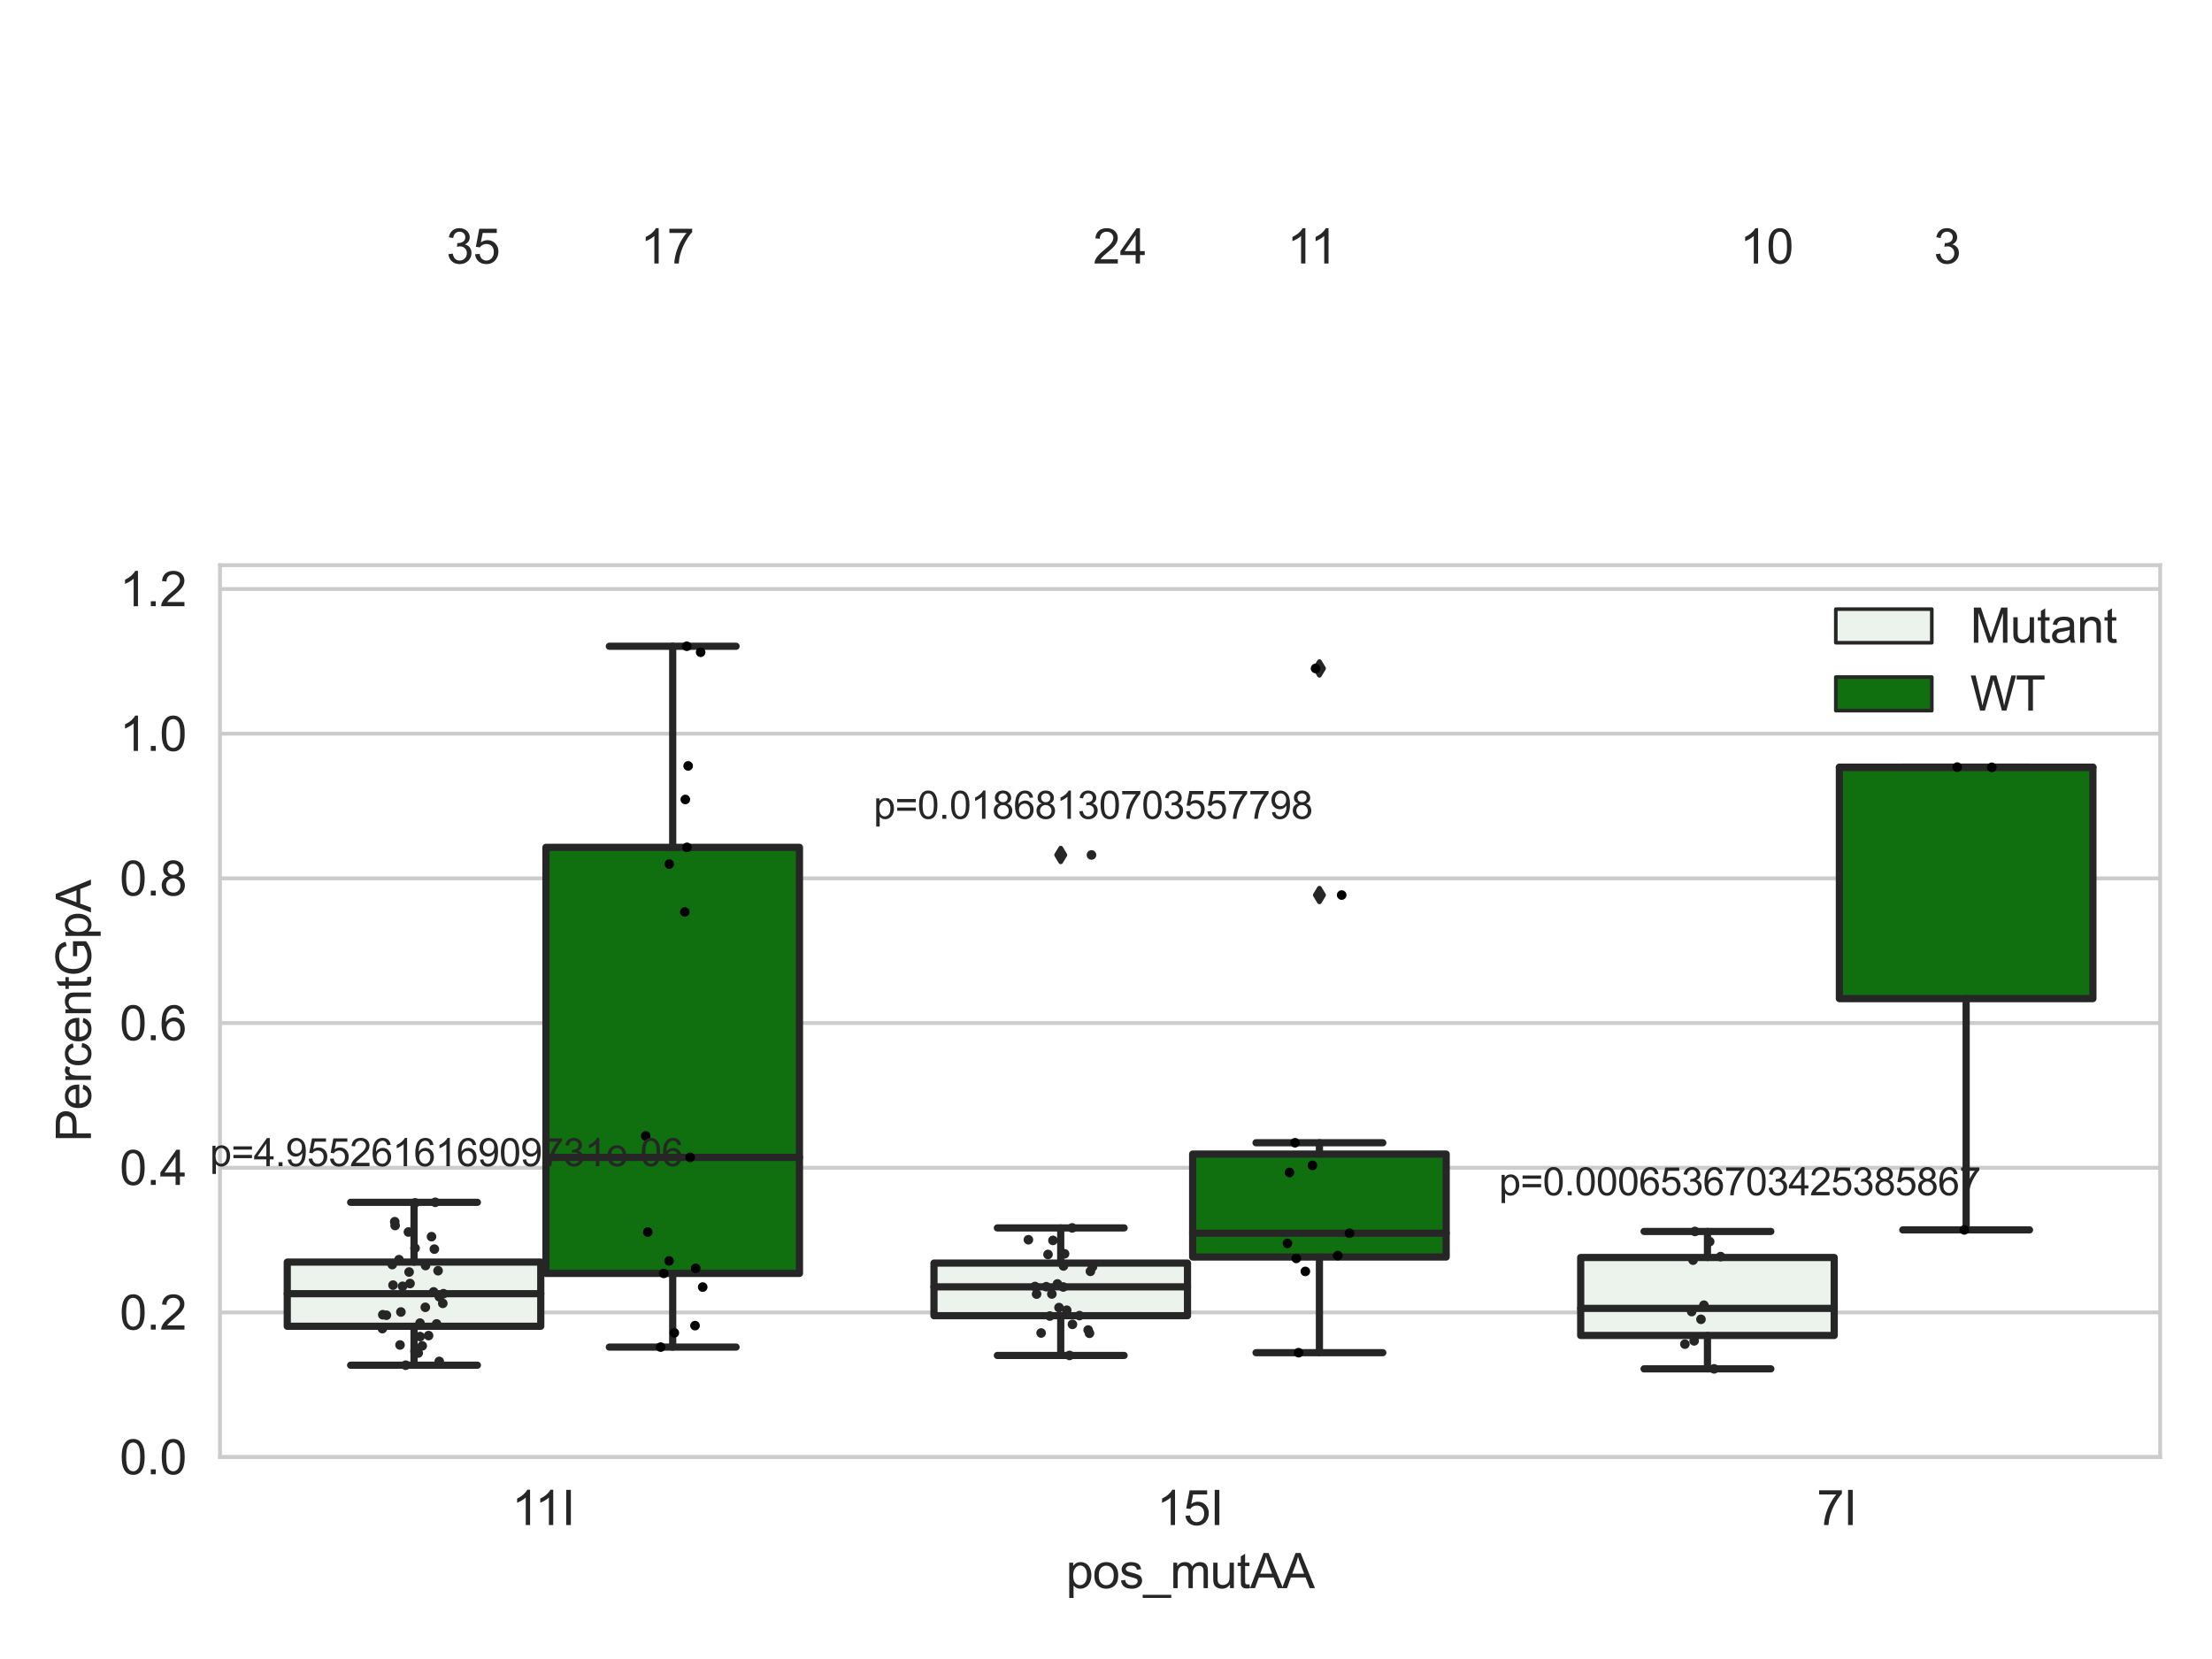 <?xml version="1.0" encoding="utf-8" standalone="no"?>
<!DOCTYPE svg PUBLIC "-//W3C//DTD SVG 1.1//EN"
  "http://www.w3.org/Graphics/SVG/1.1/DTD/svg11.dtd">
<svg xmlns:xlink="http://www.w3.org/1999/xlink" width="460.8pt" height="345.6pt" viewBox="0 0 460.8 345.6" xmlns="http://www.w3.org/2000/svg" version="1.1">
 <defs>
  <style type="text/css">*{stroke-linejoin: round; stroke-linecap: butt}</style>
 </defs>
 <g id="figure_1">
  <g id="patch_1">
   <path d="M 0 345.6 
L 460.8 345.6 
L 460.8 0 
L 0 0 
z
" style="fill: #ffffff"/>
  </g>
  <g id="axes_1">
   <g id="patch_2">
    <path d="M 45.83 303.539 
L 450 303.539 
L 450 117.734 
L 45.83 117.734 
z
" style="fill: #ffffff"/>
   </g>
   <g id="matplotlib.axis_1">
    <g id="xtick_1">
     <g id="text_1">
      <!-- 11I -->
      <g style="fill: #262626" transform="translate(106.61 317.697)scale(0.1 -0.1)">
       <defs>
        <path id="ArialMT-31" d="M 2384 0 
L 1822 0 
L 1822 3584 
Q 1619 3391 1289 3197 
Q 959 3003 697 2906 
L 697 3450 
Q 1169 3672 1522 3987 
Q 1875 4303 2022 4600 
L 2384 4600 
L 2384 0 
z
" transform="scale(0.016)"/>
        <path id="ArialMT-49" d="M 597 0 
L 597 4581 
L 1203 4581 
L 1203 0 
L 597 0 
z
" transform="scale(0.016)"/>
       </defs>
       <use xlink:href="#ArialMT-31"/>
       <use xlink:href="#ArialMT-31" x="48.24"/>
       <use xlink:href="#ArialMT-49" x="103.855"/>
      </g>
     </g>
    </g>
    <g id="xtick_2">
     <g id="text_2">
      <!-- 15I -->
      <g style="fill: #262626" transform="translate(240.965 317.697)scale(0.1 -0.1)">
       <defs>
        <path id="ArialMT-35" d="M 266 1200 
L 856 1250 
Q 922 819 1161 601 
Q 1400 384 1738 384 
Q 2144 384 2425 690 
Q 2706 997 2706 1503 
Q 2706 1984 2436 2262 
Q 2166 2541 1728 2541 
Q 1456 2541 1237 2417 
Q 1019 2294 894 2097 
L 366 2166 
L 809 4519 
L 3088 4519 
L 3088 3981 
L 1259 3981 
L 1013 2750 
Q 1425 3038 1878 3038 
Q 2478 3038 2890 2622 
Q 3303 2206 3303 1553 
Q 3303 931 2941 478 
Q 2500 -78 1738 -78 
Q 1113 -78 717 272 
Q 322 622 266 1200 
z
" transform="scale(0.016)"/>
       </defs>
       <use xlink:href="#ArialMT-31"/>
       <use xlink:href="#ArialMT-35" x="55.615"/>
       <use xlink:href="#ArialMT-49" x="111.23"/>
      </g>
     </g>
    </g>
    <g id="xtick_3">
     <g id="text_3">
      <!-- 7I -->
      <g style="fill: #262626" transform="translate(378.469 317.697)scale(0.1 -0.1)">
       <defs>
        <path id="ArialMT-37" d="M 303 3981 
L 303 4522 
L 3269 4522 
L 3269 4084 
Q 2831 3619 2401 2847 
Q 1972 2075 1738 1259 
Q 1569 684 1522 0 
L 944 0 
Q 953 541 1156 1306 
Q 1359 2072 1739 2783 
Q 2119 3494 2547 3981 
L 303 3981 
z
" transform="scale(0.016)"/>
       </defs>
       <use xlink:href="#ArialMT-37"/>
       <use xlink:href="#ArialMT-49" x="55.615"/>
      </g>
     </g>
    </g>
    <g id="text_4">
     <!-- pos_mutAA -->
     <g style="fill: #262626" transform="translate(222.069 330.842)scale(0.1 -0.1)">
      <defs>
       <path id="ArialMT-70" d="M 422 -1272 
L 422 3319 
L 934 3319 
L 934 2888 
Q 1116 3141 1344 3267 
Q 1572 3394 1897 3394 
Q 2322 3394 2647 3175 
Q 2972 2956 3137 2557 
Q 3303 2159 3303 1684 
Q 3303 1175 3120 767 
Q 2938 359 2589 142 
Q 2241 -75 1856 -75 
Q 1575 -75 1351 44 
Q 1128 163 984 344 
L 984 -1272 
L 422 -1272 
z
M 931 1641 
Q 931 1000 1190 694 
Q 1450 388 1819 388 
Q 2194 388 2461 705 
Q 2728 1022 2728 1688 
Q 2728 2322 2467 2637 
Q 2206 2953 1844 2953 
Q 1484 2953 1207 2617 
Q 931 2281 931 1641 
z
" transform="scale(0.016)"/>
       <path id="ArialMT-6f" d="M 213 1659 
Q 213 2581 725 3025 
Q 1153 3394 1769 3394 
Q 2453 3394 2887 2945 
Q 3322 2497 3322 1706 
Q 3322 1066 3130 698 
Q 2938 331 2570 128 
Q 2203 -75 1769 -75 
Q 1072 -75 642 372 
Q 213 819 213 1659 
z
M 791 1659 
Q 791 1022 1069 705 
Q 1347 388 1769 388 
Q 2188 388 2466 706 
Q 2744 1025 2744 1678 
Q 2744 2294 2464 2611 
Q 2184 2928 1769 2928 
Q 1347 2928 1069 2612 
Q 791 2297 791 1659 
z
" transform="scale(0.016)"/>
       <path id="ArialMT-73" d="M 197 991 
L 753 1078 
Q 800 744 1014 566 
Q 1228 388 1613 388 
Q 2000 388 2187 545 
Q 2375 703 2375 916 
Q 2375 1106 2209 1216 
Q 2094 1291 1634 1406 
Q 1016 1563 777 1677 
Q 538 1791 414 1992 
Q 291 2194 291 2438 
Q 291 2659 392 2848 
Q 494 3038 669 3163 
Q 800 3259 1026 3326 
Q 1253 3394 1513 3394 
Q 1903 3394 2198 3281 
Q 2494 3169 2634 2976 
Q 2775 2784 2828 2463 
L 2278 2388 
Q 2241 2644 2061 2787 
Q 1881 2931 1553 2931 
Q 1166 2931 1000 2803 
Q 834 2675 834 2503 
Q 834 2394 903 2306 
Q 972 2216 1119 2156 
Q 1203 2125 1616 2013 
Q 2213 1853 2448 1751 
Q 2684 1650 2818 1456 
Q 2953 1263 2953 975 
Q 2953 694 2789 445 
Q 2625 197 2315 61 
Q 2006 -75 1616 -75 
Q 969 -75 630 194 
Q 291 463 197 991 
z
" transform="scale(0.016)"/>
       <path id="ArialMT-5f" d="M -97 -1272 
L -97 -866 
L 3631 -866 
L 3631 -1272 
L -97 -1272 
z
" transform="scale(0.016)"/>
       <path id="ArialMT-6d" d="M 422 0 
L 422 3319 
L 925 3319 
L 925 2853 
Q 1081 3097 1340 3245 
Q 1600 3394 1931 3394 
Q 2300 3394 2536 3241 
Q 2772 3088 2869 2813 
Q 3263 3394 3894 3394 
Q 4388 3394 4653 3120 
Q 4919 2847 4919 2278 
L 4919 0 
L 4359 0 
L 4359 2091 
Q 4359 2428 4304 2576 
Q 4250 2725 4106 2815 
Q 3963 2906 3769 2906 
Q 3419 2906 3187 2673 
Q 2956 2441 2956 1928 
L 2956 0 
L 2394 0 
L 2394 2156 
Q 2394 2531 2256 2718 
Q 2119 2906 1806 2906 
Q 1569 2906 1367 2781 
Q 1166 2656 1075 2415 
Q 984 2175 984 1722 
L 984 0 
L 422 0 
z
" transform="scale(0.016)"/>
       <path id="ArialMT-75" d="M 2597 0 
L 2597 488 
Q 2209 -75 1544 -75 
Q 1250 -75 995 37 
Q 741 150 617 320 
Q 494 491 444 738 
Q 409 903 409 1263 
L 409 3319 
L 972 3319 
L 972 1478 
Q 972 1038 1006 884 
Q 1059 663 1231 536 
Q 1403 409 1656 409 
Q 1909 409 2131 539 
Q 2353 669 2445 892 
Q 2538 1116 2538 1541 
L 2538 3319 
L 3100 3319 
L 3100 0 
L 2597 0 
z
" transform="scale(0.016)"/>
       <path id="ArialMT-74" d="M 1650 503 
L 1731 6 
Q 1494 -44 1306 -44 
Q 1000 -44 831 53 
Q 663 150 594 308 
Q 525 466 525 972 
L 525 2881 
L 113 2881 
L 113 3319 
L 525 3319 
L 525 4141 
L 1084 4478 
L 1084 3319 
L 1650 3319 
L 1650 2881 
L 1084 2881 
L 1084 941 
Q 1084 700 1114 631 
Q 1144 563 1211 522 
Q 1278 481 1403 481 
Q 1497 481 1650 503 
z
" transform="scale(0.016)"/>
       <path id="ArialMT-41" d="M -9 0 
L 1750 4581 
L 2403 4581 
L 4278 0 
L 3588 0 
L 3053 1388 
L 1138 1388 
L 634 0 
L -9 0 
z
M 1313 1881 
L 2866 1881 
L 2388 3150 
Q 2169 3728 2063 4100 
Q 1975 3659 1816 3225 
L 1313 1881 
z
" transform="scale(0.016)"/>
      </defs>
      <use xlink:href="#ArialMT-70"/>
      <use xlink:href="#ArialMT-6f" x="55.615"/>
      <use xlink:href="#ArialMT-73" x="111.23"/>
      <use xlink:href="#ArialMT-5f" x="161.23"/>
      <use xlink:href="#ArialMT-6d" x="216.846"/>
      <use xlink:href="#ArialMT-75" x="300.146"/>
      <use xlink:href="#ArialMT-74" x="355.762"/>
      <use xlink:href="#ArialMT-41" x="383.545"/>
      <use xlink:href="#ArialMT-41" x="450.244"/>
     </g>
    </g>
   </g>
   <g id="matplotlib.axis_2">
    <g id="ytick_1">
     <g id="line2d_1">
      <path d="M 45.83 303.539 
L 450 303.539 
" clip-path="url(#p891f04ccb2)" style="fill: none; stroke: #cccccc; stroke-width: 0.8; stroke-linecap: round"/>
     </g>
     <g id="text_5">
      <!-- 0.0 -->
      <g style="fill: #262626" transform="translate(24.93 307.118)scale(0.1 -0.1)">
       <defs>
        <path id="ArialMT-30" d="M 266 2259 
Q 266 3072 433 3567 
Q 600 4063 929 4331 
Q 1259 4600 1759 4600 
Q 2128 4600 2406 4451 
Q 2684 4303 2865 4023 
Q 3047 3744 3150 3342 
Q 3253 2941 3253 2259 
Q 3253 1453 3087 958 
Q 2922 463 2592 192 
Q 2263 -78 1759 -78 
Q 1097 -78 719 397 
Q 266 969 266 2259 
z
M 844 2259 
Q 844 1131 1108 757 
Q 1372 384 1759 384 
Q 2147 384 2411 759 
Q 2675 1134 2675 2259 
Q 2675 3391 2411 3762 
Q 2147 4134 1753 4134 
Q 1366 4134 1134 3806 
Q 844 3388 844 2259 
z
" transform="scale(0.016)"/>
        <path id="ArialMT-2e" d="M 581 0 
L 581 641 
L 1222 641 
L 1222 0 
L 581 0 
z
" transform="scale(0.016)"/>
       </defs>
       <use xlink:href="#ArialMT-30"/>
       <use xlink:href="#ArialMT-2e" x="55.615"/>
       <use xlink:href="#ArialMT-30" x="83.398"/>
      </g>
     </g>
    </g>
    <g id="ytick_2">
     <g id="line2d_2">
      <path d="M 45.83 273.399 
L 450 273.399 
" clip-path="url(#p891f04ccb2)" style="fill: none; stroke: #cccccc; stroke-width: 0.8; stroke-linecap: round"/>
     </g>
     <g id="text_6">
      <!-- 0.2 -->
      <g style="fill: #262626" transform="translate(24.93 276.978)scale(0.1 -0.1)">
       <defs>
        <path id="ArialMT-32" d="M 3222 541 
L 3222 0 
L 194 0 
Q 188 203 259 391 
Q 375 700 629 1000 
Q 884 1300 1366 1694 
Q 2113 2306 2375 2664 
Q 2638 3022 2638 3341 
Q 2638 3675 2398 3904 
Q 2159 4134 1775 4134 
Q 1369 4134 1125 3890 
Q 881 3647 878 3216 
L 300 3275 
Q 359 3922 746 4261 
Q 1134 4600 1788 4600 
Q 2447 4600 2831 4234 
Q 3216 3869 3216 3328 
Q 3216 3053 3103 2787 
Q 2991 2522 2730 2228 
Q 2469 1934 1863 1422 
Q 1356 997 1212 845 
Q 1069 694 975 541 
L 3222 541 
z
" transform="scale(0.016)"/>
       </defs>
       <use xlink:href="#ArialMT-30"/>
       <use xlink:href="#ArialMT-2e" x="55.615"/>
       <use xlink:href="#ArialMT-32" x="83.398"/>
      </g>
     </g>
    </g>
    <g id="ytick_3">
     <g id="line2d_3">
      <path d="M 45.83 243.26 
L 450 243.26 
" clip-path="url(#p891f04ccb2)" style="fill: none; stroke: #cccccc; stroke-width: 0.8; stroke-linecap: round"/>
     </g>
     <g id="text_7">
      <!-- 0.4 -->
      <g style="fill: #262626" transform="translate(24.93 246.839)scale(0.1 -0.1)">
       <defs>
        <path id="ArialMT-34" d="M 2069 0 
L 2069 1097 
L 81 1097 
L 81 1613 
L 2172 4581 
L 2631 4581 
L 2631 1613 
L 3250 1613 
L 3250 1097 
L 2631 1097 
L 2631 0 
L 2069 0 
z
M 2069 1613 
L 2069 3678 
L 634 1613 
L 2069 1613 
z
" transform="scale(0.016)"/>
       </defs>
       <use xlink:href="#ArialMT-30"/>
       <use xlink:href="#ArialMT-2e" x="55.615"/>
       <use xlink:href="#ArialMT-34" x="83.398"/>
      </g>
     </g>
    </g>
    <g id="ytick_4">
     <g id="line2d_4">
      <path d="M 45.83 213.121 
L 450 213.121 
" clip-path="url(#p891f04ccb2)" style="fill: none; stroke: #cccccc; stroke-width: 0.8; stroke-linecap: round"/>
     </g>
     <g id="text_8">
      <!-- 0.6 -->
      <g style="fill: #262626" transform="translate(24.93 216.7)scale(0.1 -0.1)">
       <defs>
        <path id="ArialMT-36" d="M 3184 3459 
L 2625 3416 
Q 2550 3747 2413 3897 
Q 2184 4138 1850 4138 
Q 1581 4138 1378 3988 
Q 1113 3794 959 3422 
Q 806 3050 800 2363 
Q 1003 2672 1297 2822 
Q 1591 2972 1913 2972 
Q 2475 2972 2870 2558 
Q 3266 2144 3266 1488 
Q 3266 1056 3080 686 
Q 2894 316 2569 119 
Q 2244 -78 1831 -78 
Q 1128 -78 684 439 
Q 241 956 241 2144 
Q 241 3472 731 4075 
Q 1159 4600 1884 4600 
Q 2425 4600 2770 4297 
Q 3116 3994 3184 3459 
z
M 888 1484 
Q 888 1194 1011 928 
Q 1134 663 1356 523 
Q 1578 384 1822 384 
Q 2178 384 2434 671 
Q 2691 959 2691 1453 
Q 2691 1928 2437 2201 
Q 2184 2475 1800 2475 
Q 1419 2475 1153 2201 
Q 888 1928 888 1484 
z
" transform="scale(0.016)"/>
       </defs>
       <use xlink:href="#ArialMT-30"/>
       <use xlink:href="#ArialMT-2e" x="55.615"/>
       <use xlink:href="#ArialMT-36" x="83.398"/>
      </g>
     </g>
    </g>
    <g id="ytick_5">
     <g id="line2d_5">
      <path d="M 45.83 182.981 
L 450 182.981 
" clip-path="url(#p891f04ccb2)" style="fill: none; stroke: #cccccc; stroke-width: 0.8; stroke-linecap: round"/>
     </g>
     <g id="text_9">
      <!-- 0.8 -->
      <g style="fill: #262626" transform="translate(24.93 186.56)scale(0.1 -0.1)">
       <defs>
        <path id="ArialMT-38" d="M 1131 2484 
Q 781 2613 612 2850 
Q 444 3088 444 3419 
Q 444 3919 803 4259 
Q 1163 4600 1759 4600 
Q 2359 4600 2725 4251 
Q 3091 3903 3091 3403 
Q 3091 3084 2923 2848 
Q 2756 2613 2416 2484 
Q 2838 2347 3058 2040 
Q 3278 1734 3278 1309 
Q 3278 722 2862 322 
Q 2447 -78 1769 -78 
Q 1091 -78 675 323 
Q 259 725 259 1325 
Q 259 1772 486 2073 
Q 713 2375 1131 2484 
z
M 1019 3438 
Q 1019 3113 1228 2906 
Q 1438 2700 1772 2700 
Q 2097 2700 2305 2904 
Q 2513 3109 2513 3406 
Q 2513 3716 2298 3927 
Q 2084 4138 1766 4138 
Q 1444 4138 1231 3931 
Q 1019 3725 1019 3438 
z
M 838 1322 
Q 838 1081 952 856 
Q 1066 631 1291 507 
Q 1516 384 1775 384 
Q 2178 384 2440 643 
Q 2703 903 2703 1303 
Q 2703 1709 2433 1975 
Q 2163 2241 1756 2241 
Q 1359 2241 1098 1978 
Q 838 1716 838 1322 
z
" transform="scale(0.016)"/>
       </defs>
       <use xlink:href="#ArialMT-30"/>
       <use xlink:href="#ArialMT-2e" x="55.615"/>
       <use xlink:href="#ArialMT-38" x="83.398"/>
      </g>
     </g>
    </g>
    <g id="ytick_6">
     <g id="line2d_6">
      <path d="M 45.83 152.842 
L 450 152.842 
" clip-path="url(#p891f04ccb2)" style="fill: none; stroke: #cccccc; stroke-width: 0.8; stroke-linecap: round"/>
     </g>
     <g id="text_10">
      <!-- 1.0 -->
      <g style="fill: #262626" transform="translate(24.93 156.421)scale(0.1 -0.1)">
       <use xlink:href="#ArialMT-31"/>
       <use xlink:href="#ArialMT-2e" x="55.615"/>
       <use xlink:href="#ArialMT-30" x="83.398"/>
      </g>
     </g>
    </g>
    <g id="ytick_7">
     <g id="line2d_7">
      <path d="M 45.83 122.703 
L 450 122.703 
" clip-path="url(#p891f04ccb2)" style="fill: none; stroke: #cccccc; stroke-width: 0.8; stroke-linecap: round"/>
     </g>
     <g id="text_11">
      <!-- 1.2 -->
      <g style="fill: #262626" transform="translate(24.93 126.281)scale(0.1 -0.1)">
       <use xlink:href="#ArialMT-31"/>
       <use xlink:href="#ArialMT-2e" x="55.615"/>
       <use xlink:href="#ArialMT-32" x="83.398"/>
      </g>
     </g>
    </g>
    <g id="text_12">
     <!-- PercentGpA -->
     <g style="fill: #262626" transform="translate(18.942 237.872)rotate(-90)scale(0.1 -0.1)">
      <defs>
       <path id="ArialMT-50" d="M 494 0 
L 494 4581 
L 2222 4581 
Q 2678 4581 2919 4538 
Q 3256 4481 3484 4323 
Q 3713 4166 3852 3881 
Q 3991 3597 3991 3256 
Q 3991 2672 3619 2267 
Q 3247 1863 2275 1863 
L 1100 1863 
L 1100 0 
L 494 0 
z
M 1100 2403 
L 2284 2403 
Q 2872 2403 3119 2622 
Q 3366 2841 3366 3238 
Q 3366 3525 3220 3729 
Q 3075 3934 2838 4000 
Q 2684 4041 2272 4041 
L 1100 4041 
L 1100 2403 
z
" transform="scale(0.016)"/>
       <path id="ArialMT-65" d="M 2694 1069 
L 3275 997 
Q 3138 488 2766 206 
Q 2394 -75 1816 -75 
Q 1088 -75 661 373 
Q 234 822 234 1631 
Q 234 2469 665 2931 
Q 1097 3394 1784 3394 
Q 2450 3394 2872 2941 
Q 3294 2488 3294 1666 
Q 3294 1616 3291 1516 
L 816 1516 
Q 847 969 1125 678 
Q 1403 388 1819 388 
Q 2128 388 2347 550 
Q 2566 713 2694 1069 
z
M 847 1978 
L 2700 1978 
Q 2663 2397 2488 2606 
Q 2219 2931 1791 2931 
Q 1403 2931 1139 2672 
Q 875 2413 847 1978 
z
" transform="scale(0.016)"/>
       <path id="ArialMT-72" d="M 416 0 
L 416 3319 
L 922 3319 
L 922 2816 
Q 1116 3169 1280 3281 
Q 1444 3394 1641 3394 
Q 1925 3394 2219 3213 
L 2025 2691 
Q 1819 2813 1613 2813 
Q 1428 2813 1281 2702 
Q 1134 2591 1072 2394 
Q 978 2094 978 1738 
L 978 0 
L 416 0 
z
" transform="scale(0.016)"/>
       <path id="ArialMT-63" d="M 2588 1216 
L 3141 1144 
Q 3050 572 2676 248 
Q 2303 -75 1759 -75 
Q 1078 -75 664 370 
Q 250 816 250 1647 
Q 250 2184 428 2587 
Q 606 2991 970 3192 
Q 1334 3394 1763 3394 
Q 2303 3394 2647 3120 
Q 2991 2847 3088 2344 
L 2541 2259 
Q 2463 2594 2264 2762 
Q 2066 2931 1784 2931 
Q 1359 2931 1093 2626 
Q 828 2322 828 1663 
Q 828 994 1084 691 
Q 1341 388 1753 388 
Q 2084 388 2306 591 
Q 2528 794 2588 1216 
z
" transform="scale(0.016)"/>
       <path id="ArialMT-6e" d="M 422 0 
L 422 3319 
L 928 3319 
L 928 2847 
Q 1294 3394 1984 3394 
Q 2284 3394 2536 3286 
Q 2788 3178 2913 3003 
Q 3038 2828 3088 2588 
Q 3119 2431 3119 2041 
L 3119 0 
L 2556 0 
L 2556 2019 
Q 2556 2363 2490 2533 
Q 2425 2703 2258 2804 
Q 2091 2906 1866 2906 
Q 1506 2906 1245 2678 
Q 984 2450 984 1813 
L 984 0 
L 422 0 
z
" transform="scale(0.016)"/>
       <path id="ArialMT-47" d="M 2638 1797 
L 2638 2334 
L 4578 2338 
L 4578 638 
Q 4131 281 3656 101 
Q 3181 -78 2681 -78 
Q 2006 -78 1454 211 
Q 903 500 622 1047 
Q 341 1594 341 2269 
Q 341 2938 620 3517 
Q 900 4097 1425 4378 
Q 1950 4659 2634 4659 
Q 3131 4659 3532 4498 
Q 3934 4338 4162 4050 
Q 4391 3763 4509 3300 
L 3963 3150 
Q 3859 3500 3706 3700 
Q 3553 3900 3268 4020 
Q 2984 4141 2638 4141 
Q 2222 4141 1919 4014 
Q 1616 3888 1430 3681 
Q 1244 3475 1141 3228 
Q 966 2803 966 2306 
Q 966 1694 1177 1281 
Q 1388 869 1791 669 
Q 2194 469 2647 469 
Q 3041 469 3416 620 
Q 3791 772 3984 944 
L 3984 1797 
L 2638 1797 
z
" transform="scale(0.016)"/>
      </defs>
      <use xlink:href="#ArialMT-50"/>
      <use xlink:href="#ArialMT-65" x="66.699"/>
      <use xlink:href="#ArialMT-72" x="122.314"/>
      <use xlink:href="#ArialMT-63" x="155.615"/>
      <use xlink:href="#ArialMT-65" x="205.615"/>
      <use xlink:href="#ArialMT-6e" x="261.23"/>
      <use xlink:href="#ArialMT-74" x="316.846"/>
      <use xlink:href="#ArialMT-47" x="344.629"/>
      <use xlink:href="#ArialMT-70" x="422.412"/>
      <use xlink:href="#ArialMT-41" x="478.027"/>
     </g>
    </g>
   </g>
   <g id="patch_3">
    <path d="M 59.841 276.284 
L 112.653 276.284 
L 112.653 262.919 
L 59.841 262.919 
L 59.841 276.284 
z
" clip-path="url(#p891f04ccb2)" style="fill: #ecf2ec; stroke: #262626; stroke-width: 1.5; stroke-linejoin: miter"/>
   </g>
   <g id="patch_4">
    <path d="M 113.731 265.273 
L 166.542 265.273 
L 166.542 176.519 
L 113.731 176.519 
L 113.731 265.273 
z
" clip-path="url(#p891f04ccb2)" style="fill: #107010; stroke: #262626; stroke-width: 1.5; stroke-linejoin: miter"/>
   </g>
   <g id="patch_5">
    <path d="M 194.565 274.085 
L 247.376 274.085 
L 247.376 263.123 
L 194.565 263.123 
L 194.565 274.085 
z
" clip-path="url(#p891f04ccb2)" style="fill: #ecf2ec; stroke: #262626; stroke-width: 1.5; stroke-linejoin: miter"/>
   </g>
   <g id="patch_6">
    <path d="M 248.454 261.855 
L 301.265 261.855 
L 301.265 240.414 
L 248.454 240.414 
L 248.454 261.855 
z
" clip-path="url(#p891f04ccb2)" style="fill: #107010; stroke: #262626; stroke-width: 1.5; stroke-linejoin: miter"/>
   </g>
   <g id="patch_7">
    <path d="M 329.288 278.204 
L 382.099 278.204 
L 382.099 261.956 
L 329.288 261.956 
L 329.288 278.204 
z
" clip-path="url(#p891f04ccb2)" style="fill: #ecf2ec; stroke: #262626; stroke-width: 1.5; stroke-linejoin: miter"/>
   </g>
   <g id="patch_8">
    <path d="M 383.177 208.03 
L 435.989 208.03 
L 435.989 159.826 
L 383.177 159.826 
L 383.177 208.03 
z
" clip-path="url(#p891f04ccb2)" style="fill: #107010; stroke: #262626; stroke-width: 1.5; stroke-linejoin: miter"/>
   </g>
   <g id="patch_9">
    <path d="M 113.192 303.539 
L 113.192 303.539 
L 113.192 303.539 
L 113.192 303.539 
z
" clip-path="url(#p891f04ccb2)" style="fill: #ecf2ec; stroke: #262626; stroke-width: 0.75; stroke-linejoin: miter"/>
   </g>
   <g id="patch_10">
    <path d="M 113.192 303.539 
L 113.192 303.539 
L 113.192 303.539 
L 113.192 303.539 
z
" clip-path="url(#p891f04ccb2)" style="fill: #107010; stroke: #262626; stroke-width: 0.75; stroke-linejoin: miter"/>
   </g>
   <g id="PathCollection_1"/>
   <g id="PathCollection_2"/>
   <g id="line2d_8">
    <path d="M 86.247 276.284 
L 86.247 284.396 
" clip-path="url(#p891f04ccb2)" style="fill: none; stroke: #262626; stroke-width: 1.5; stroke-linecap: round"/>
   </g>
   <g id="line2d_9">
    <path d="M 86.247 262.919 
L 86.247 250.465 
" clip-path="url(#p891f04ccb2)" style="fill: none; stroke: #262626; stroke-width: 1.5; stroke-linecap: round"/>
   </g>
   <g id="line2d_10">
    <path d="M 73.044 284.396 
L 99.45 284.396 
" clip-path="url(#p891f04ccb2)" style="fill: none; stroke: #262626; stroke-width: 1.5; stroke-linecap: round"/>
   </g>
   <g id="line2d_11">
    <path d="M 73.044 250.465 
L 99.45 250.465 
" clip-path="url(#p891f04ccb2)" style="fill: none; stroke: #262626; stroke-width: 1.5; stroke-linecap: round"/>
   </g>
   <g id="line2d_12"/>
   <g id="line2d_13">
    <path d="M 140.136 265.273 
L 140.136 280.624 
" clip-path="url(#p891f04ccb2)" style="fill: none; stroke: #262626; stroke-width: 1.5; stroke-linecap: round"/>
   </g>
   <g id="line2d_14">
    <path d="M 140.136 176.519 
L 140.136 134.626 
" clip-path="url(#p891f04ccb2)" style="fill: none; stroke: #262626; stroke-width: 1.5; stroke-linecap: round"/>
   </g>
   <g id="line2d_15">
    <path d="M 126.933 280.624 
L 153.339 280.624 
" clip-path="url(#p891f04ccb2)" style="fill: none; stroke: #262626; stroke-width: 1.5; stroke-linecap: round"/>
   </g>
   <g id="line2d_16">
    <path d="M 126.933 134.626 
L 153.339 134.626 
" clip-path="url(#p891f04ccb2)" style="fill: none; stroke: #262626; stroke-width: 1.5; stroke-linecap: round"/>
   </g>
   <g id="line2d_17"/>
   <g id="line2d_18">
    <path d="M 220.97 274.085 
L 220.97 282.363 
" clip-path="url(#p891f04ccb2)" style="fill: none; stroke: #262626; stroke-width: 1.5; stroke-linecap: round"/>
   </g>
   <g id="line2d_19">
    <path d="M 220.97 263.123 
L 220.97 255.795 
" clip-path="url(#p891f04ccb2)" style="fill: none; stroke: #262626; stroke-width: 1.5; stroke-linecap: round"/>
   </g>
   <g id="line2d_20">
    <path d="M 207.767 282.363 
L 234.173 282.363 
" clip-path="url(#p891f04ccb2)" style="fill: none; stroke: #262626; stroke-width: 1.5; stroke-linecap: round"/>
   </g>
   <g id="line2d_21">
    <path d="M 207.767 255.795 
L 234.173 255.795 
" clip-path="url(#p891f04ccb2)" style="fill: none; stroke: #262626; stroke-width: 1.5; stroke-linecap: round"/>
   </g>
   <g id="line2d_22">
    <defs>
     <path id="mc9e95e9f20" d="M -0 1.414 
L 0.849 0 
L 0 -1.414 
L -0.849 -0 
z
" style="stroke: #262626; stroke-linejoin: miter"/>
    </defs>
    <g clip-path="url(#p891f04ccb2)">
     <use xlink:href="#mc9e95e9f20" x="220.97" y="178.104" style="fill: #262626; stroke: #262626; stroke-linejoin: miter"/>
    </g>
   </g>
   <g id="line2d_23">
    <path d="M 274.86 261.855 
L 274.86 281.789 
" clip-path="url(#p891f04ccb2)" style="fill: none; stroke: #262626; stroke-width: 1.5; stroke-linecap: round"/>
   </g>
   <g id="line2d_24">
    <path d="M 274.86 240.414 
L 274.86 238.057 
" clip-path="url(#p891f04ccb2)" style="fill: none; stroke: #262626; stroke-width: 1.5; stroke-linecap: round"/>
   </g>
   <g id="line2d_25">
    <path d="M 261.657 281.789 
L 288.063 281.789 
" clip-path="url(#p891f04ccb2)" style="fill: none; stroke: #262626; stroke-width: 1.5; stroke-linecap: round"/>
   </g>
   <g id="line2d_26">
    <path d="M 261.657 238.057 
L 288.063 238.057 
" clip-path="url(#p891f04ccb2)" style="fill: none; stroke: #262626; stroke-width: 1.5; stroke-linecap: round"/>
   </g>
   <g id="line2d_27">
    <g clip-path="url(#p891f04ccb2)">
     <use xlink:href="#mc9e95e9f20" x="274.86" y="139.246" style="fill: #262626; stroke: #262626; stroke-linejoin: miter"/>
     <use xlink:href="#mc9e95e9f20" x="274.86" y="186.453" style="fill: #262626; stroke: #262626; stroke-linejoin: miter"/>
    </g>
   </g>
   <g id="line2d_28">
    <path d="M 355.694 278.204 
L 355.694 285.156 
" clip-path="url(#p891f04ccb2)" style="fill: none; stroke: #262626; stroke-width: 1.5; stroke-linecap: round"/>
   </g>
   <g id="line2d_29">
    <path d="M 355.694 261.956 
L 355.694 256.532 
" clip-path="url(#p891f04ccb2)" style="fill: none; stroke: #262626; stroke-width: 1.5; stroke-linecap: round"/>
   </g>
   <g id="line2d_30">
    <path d="M 342.491 285.156 
L 368.897 285.156 
" clip-path="url(#p891f04ccb2)" style="fill: none; stroke: #262626; stroke-width: 1.5; stroke-linecap: round"/>
   </g>
   <g id="line2d_31">
    <path d="M 342.491 256.532 
L 368.897 256.532 
" clip-path="url(#p891f04ccb2)" style="fill: none; stroke: #262626; stroke-width: 1.5; stroke-linecap: round"/>
   </g>
   <g id="line2d_32"/>
   <g id="line2d_33">
    <path d="M 409.583 208.03 
L 409.583 256.21 
" clip-path="url(#p891f04ccb2)" style="fill: none; stroke: #262626; stroke-width: 1.5; stroke-linecap: round"/>
   </g>
   <g id="line2d_34">
    <path d="M 409.583 159.826 
L 409.583 159.803 
" clip-path="url(#p891f04ccb2)" style="fill: none; stroke: #262626; stroke-width: 1.5; stroke-linecap: round"/>
   </g>
   <g id="line2d_35">
    <path d="M 396.38 256.21 
L 422.786 256.21 
" clip-path="url(#p891f04ccb2)" style="fill: none; stroke: #262626; stroke-width: 1.5; stroke-linecap: round"/>
   </g>
   <g id="line2d_36">
    <path d="M 396.38 159.803 
L 422.786 159.803 
" clip-path="url(#p891f04ccb2)" style="fill: none; stroke: #262626; stroke-width: 1.5; stroke-linecap: round"/>
   </g>
   <g id="line2d_37"/>
   <g id="line2d_38">
    <path d="M 59.841 269.502 
L 112.653 269.502 
" clip-path="url(#p891f04ccb2)" style="fill: none; stroke: #262626; stroke-width: 1.5; stroke-linecap: round"/>
   </g>
   <g id="line2d_39">
    <path d="M 113.731 241.098 
L 166.542 241.098 
" clip-path="url(#p891f04ccb2)" style="fill: none; stroke: #262626; stroke-width: 1.5; stroke-linecap: round"/>
   </g>
   <g id="line2d_40">
    <path d="M 194.565 268.071 
L 247.376 268.071 
" clip-path="url(#p891f04ccb2)" style="fill: none; stroke: #262626; stroke-width: 1.5; stroke-linecap: round"/>
   </g>
   <g id="line2d_41">
    <path d="M 248.454 256.902 
L 301.265 256.902 
" clip-path="url(#p891f04ccb2)" style="fill: none; stroke: #262626; stroke-width: 1.5; stroke-linecap: round"/>
   </g>
   <g id="line2d_42">
    <path d="M 329.288 272.56 
L 382.099 272.56 
" clip-path="url(#p891f04ccb2)" style="fill: none; stroke: #262626; stroke-width: 1.5; stroke-linecap: round"/>
   </g>
   <g id="line2d_43">
    <path d="M 383.177 159.849 
L 435.989 159.849 
" clip-path="url(#p891f04ccb2)" style="fill: none; stroke: #262626; stroke-width: 1.5; stroke-linecap: round"/>
   </g>
   <g id="patch_11">
    <path d="M 45.83 303.539 
L 45.83 117.734 
" style="fill: none; stroke: #cccccc; stroke-width: 0.8; stroke-linejoin: miter; stroke-linecap: square"/>
   </g>
   <g id="patch_12">
    <path d="M 450 303.539 
L 450 117.734 
" style="fill: none; stroke: #cccccc; stroke-width: 0.8; stroke-linejoin: miter; stroke-linecap: square"/>
   </g>
   <g id="patch_13">
    <path d="M 45.83 303.539 
L 450 303.539 
" style="fill: none; stroke: #cccccc; stroke-width: 0.8; stroke-linejoin: miter; stroke-linecap: square"/>
   </g>
   <g id="patch_14">
    <path d="M 45.83 117.734 
L 450 117.734 
" style="fill: none; stroke: #cccccc; stroke-width: 0.8; stroke-linejoin: miter; stroke-linecap: square"/>
   </g>
   <g id="PathCollection_3">
    <defs>
     <path id="C0_0_71869bb27f" d="M 0 1 
C 0.265 1 0.52 0.895 0.707 0.707 
C 0.895 0.52 1 0.265 1 -0 
C 1 -0.265 0.895 -0.52 0.707 -0.707 
C 0.52 -0.895 0.265 -1 0 -1 
C -0.265 -1 -0.52 -0.895 -0.707 -0.707 
C -0.895 -0.52 -1 -0.265 -1 0 
C -1 0.265 -0.895 0.52 -0.707 0.707 
C -0.52 0.895 -0.265 1 0 1 
z
"/>
    </defs>
    <g clip-path="url(#p891f04ccb2)">
     <use xlink:href="#C0_0_71869bb27f" x="86.477" y="250.583" style="fill: #262626"/>
    </g>
    <g clip-path="url(#p891f04ccb2)">
     <use xlink:href="#C0_0_71869bb27f" x="90.483" y="260.211" style="fill: #262626"/>
    </g>
    <g clip-path="url(#p891f04ccb2)">
     <use xlink:href="#C0_0_71869bb27f" x="89.891" y="257.621" style="fill: #262626"/>
    </g>
    <g clip-path="url(#p891f04ccb2)">
     <use xlink:href="#C0_0_71869bb27f" x="86.456" y="281.461" style="fill: #262626"/>
    </g>
    <g clip-path="url(#p891f04ccb2)">
     <use xlink:href="#C0_0_71869bb27f" x="90.33" y="269.123" style="fill: #262626"/>
    </g>
    <g clip-path="url(#p891f04ccb2)">
     <use xlink:href="#C0_0_71869bb27f" x="81.714" y="263.432" style="fill: #262626"/>
    </g>
    <g clip-path="url(#p891f04ccb2)">
     <use xlink:href="#C0_0_71869bb27f" x="88.646" y="263.637" style="fill: #262626"/>
    </g>
    <g clip-path="url(#p891f04ccb2)">
     <use xlink:href="#C0_0_71869bb27f" x="91.26" y="264.714" style="fill: #262626"/>
    </g>
    <g clip-path="url(#p891f04ccb2)">
     <use xlink:href="#C0_0_71869bb27f" x="90.671" y="250.465" style="fill: #262626"/>
    </g>
    <g clip-path="url(#p891f04ccb2)">
     <use xlink:href="#C0_0_71869bb27f" x="82.314" y="255.297" style="fill: #262626"/>
    </g>
    <g clip-path="url(#p891f04ccb2)">
     <use xlink:href="#C0_0_71869bb27f" x="88.602" y="272.333" style="fill: #262626"/>
    </g>
    <g clip-path="url(#p891f04ccb2)">
     <use xlink:href="#C0_0_71869bb27f" x="83.865" y="267.958" style="fill: #262626"/>
    </g>
    <g clip-path="url(#p891f04ccb2)">
     <use xlink:href="#C0_0_71869bb27f" x="90.949" y="275.796" style="fill: #262626"/>
    </g>
    <g clip-path="url(#p891f04ccb2)">
     <use xlink:href="#C0_0_71869bb27f" x="82.233" y="254.501" style="fill: #262626"/>
    </g>
    <g clip-path="url(#p891f04ccb2)">
     <use xlink:href="#C0_0_71869bb27f" x="79.662" y="276.772" style="fill: #262626"/>
    </g>
    <g clip-path="url(#p891f04ccb2)">
     <use xlink:href="#C0_0_71869bb27f" x="87.511" y="278.431" style="fill: #262626"/>
    </g>
    <g clip-path="url(#p891f04ccb2)">
     <use xlink:href="#C0_0_71869bb27f" x="91.522" y="270.144" style="fill: #262626"/>
    </g>
    <g clip-path="url(#p891f04ccb2)">
     <use xlink:href="#C0_0_71869bb27f" x="87.122" y="281.865" style="fill: #262626"/>
    </g>
    <g clip-path="url(#p891f04ccb2)">
     <use xlink:href="#C0_0_71869bb27f" x="87.498" y="275.626" style="fill: #262626"/>
    </g>
    <g clip-path="url(#p891f04ccb2)">
     <use xlink:href="#C0_0_71869bb27f" x="89.28" y="278.227" style="fill: #262626"/>
    </g>
    <g clip-path="url(#p891f04ccb2)">
     <use xlink:href="#C0_0_71869bb27f" x="80.5" y="273.987" style="fill: #262626"/>
    </g>
    <g clip-path="url(#p891f04ccb2)">
     <use xlink:href="#C0_0_71869bb27f" x="81.874" y="267.715" style="fill: #262626"/>
    </g>
    <g clip-path="url(#p891f04ccb2)">
     <use xlink:href="#C0_0_71869bb27f" x="85.223" y="264.985" style="fill: #262626"/>
    </g>
    <g clip-path="url(#p891f04ccb2)">
     <use xlink:href="#C0_0_71869bb27f" x="92.386" y="269.502" style="fill: #262626"/>
    </g>
    <g clip-path="url(#p891f04ccb2)">
     <use xlink:href="#C0_0_71869bb27f" x="84.523" y="284.396" style="fill: #262626"/>
    </g>
    <g clip-path="url(#p891f04ccb2)">
     <use xlink:href="#C0_0_71869bb27f" x="87.956" y="280.371" style="fill: #262626"/>
    </g>
    <g clip-path="url(#p891f04ccb2)">
     <use xlink:href="#C0_0_71869bb27f" x="85.084" y="256.647" style="fill: #262626"/>
    </g>
    <g clip-path="url(#p891f04ccb2)">
     <use xlink:href="#C0_0_71869bb27f" x="83.332" y="280.183" style="fill: #262626"/>
    </g>
    <g clip-path="url(#p891f04ccb2)">
     <use xlink:href="#C0_0_71869bb27f" x="83.117" y="262.407" style="fill: #262626"/>
    </g>
    <g clip-path="url(#p891f04ccb2)">
     <use xlink:href="#C0_0_71869bb27f" x="91.504" y="283.606" style="fill: #262626"/>
    </g>
    <g clip-path="url(#p891f04ccb2)">
     <use xlink:href="#C0_0_71869bb27f" x="79.742" y="273.883" style="fill: #262626"/>
    </g>
    <g clip-path="url(#p891f04ccb2)">
     <use xlink:href="#C0_0_71869bb27f" x="85.413" y="267.385" style="fill: #262626"/>
    </g>
    <g clip-path="url(#p891f04ccb2)">
     <use xlink:href="#C0_0_71869bb27f" x="83.514" y="273.314" style="fill: #262626"/>
    </g>
    <g clip-path="url(#p891f04ccb2)">
     <use xlink:href="#C0_0_71869bb27f" x="86.464" y="260.017" style="fill: #262626"/>
    </g>
    <g clip-path="url(#p891f04ccb2)">
     <use xlink:href="#C0_0_71869bb27f" x="92.243" y="271.514" style="fill: #262626"/>
    </g>
   </g>
   <g id="PathCollection_4">
    <defs>
     <path id="C1_0_9a4c92199a" d="M 0 1 
C 0.265 1 0.52 0.895 0.707 0.707 
C 0.895 0.52 1 0.265 1 -0 
C 1 -0.265 0.895 -0.52 0.707 -0.707 
C 0.52 -0.895 0.265 -1 0 -1 
C -0.265 -1 -0.52 -0.895 -0.707 -0.707 
C -0.895 -0.52 -1 -0.265 -1 0 
C -1 0.265 -0.895 0.52 -0.707 0.707 
C -0.52 0.895 -0.265 1 0 1 
z
"/>
    </defs>
    <g clip-path="url(#p891f04ccb2)">
     <use xlink:href="#C1_0_9a4c92199a" x="142.658" y="189.982"/>
    </g>
    <g clip-path="url(#p891f04ccb2)">
     <use xlink:href="#C1_0_9a4c92199a" x="137.631" y="280.624"/>
    </g>
    <g clip-path="url(#p891f04ccb2)">
     <use xlink:href="#C1_0_9a4c92199a" x="134.948" y="256.658"/>
    </g>
    <g clip-path="url(#p891f04ccb2)">
     <use xlink:href="#C1_0_9a4c92199a" x="143.123" y="176.519"/>
    </g>
    <g clip-path="url(#p891f04ccb2)">
     <use xlink:href="#C1_0_9a4c92199a" x="139.38" y="262.669"/>
    </g>
    <g clip-path="url(#p891f04ccb2)">
     <use xlink:href="#C1_0_9a4c92199a" x="143.352" y="159.549"/>
    </g>
    <g clip-path="url(#p891f04ccb2)">
     <use xlink:href="#C1_0_9a4c92199a" x="139.42" y="180.006"/>
    </g>
    <g clip-path="url(#p891f04ccb2)">
     <use xlink:href="#C1_0_9a4c92199a" x="142.763" y="166.546"/>
    </g>
    <g clip-path="url(#p891f04ccb2)">
     <use xlink:href="#C1_0_9a4c92199a" x="143.763" y="241.098"/>
    </g>
    <g clip-path="url(#p891f04ccb2)">
     <use xlink:href="#C1_0_9a4c92199a" x="140.473" y="277.655"/>
    </g>
    <g clip-path="url(#p891f04ccb2)">
     <use xlink:href="#C1_0_9a4c92199a" x="145.955" y="135.877"/>
    </g>
    <g clip-path="url(#p891f04ccb2)">
     <use xlink:href="#C1_0_9a4c92199a" x="143.068" y="134.626"/>
    </g>
    <g clip-path="url(#p891f04ccb2)">
     <use xlink:href="#C1_0_9a4c92199a" x="144.785" y="276.152"/>
    </g>
    <g clip-path="url(#p891f04ccb2)">
     <use xlink:href="#C1_0_9a4c92199a" x="138.271" y="265.273"/>
    </g>
    <g clip-path="url(#p891f04ccb2)">
     <use xlink:href="#C1_0_9a4c92199a" x="134.51" y="236.623"/>
    </g>
    <g clip-path="url(#p891f04ccb2)">
     <use xlink:href="#C1_0_9a4c92199a" x="146.387" y="268.123"/>
    </g>
    <g clip-path="url(#p891f04ccb2)">
     <use xlink:href="#C1_0_9a4c92199a" x="144.93" y="264.219"/>
    </g>
   </g>
   <g id="PathCollection_5">
    <defs>
     <path id="C2_0_6f1ce9b681" d="M 0 1 
C 0.265 1 0.52 0.895 0.707 0.707 
C 0.895 0.52 1 0.265 1 -0 
C 1 -0.265 0.895 -0.52 0.707 -0.707 
C 0.52 -0.895 0.265 -1 0 -1 
C -0.265 -1 -0.52 -0.895 -0.707 -0.707 
C -0.895 -0.52 -1 -0.265 -1 0 
C -1 0.265 -0.895 0.52 -0.707 0.707 
C -0.52 0.895 -0.265 1 0 1 
z
"/>
    </defs>
    <g clip-path="url(#p891f04ccb2)">
     <use xlink:href="#C2_0_6f1ce9b681" x="224.867" y="274.062" style="fill: #262626"/>
    </g>
    <g clip-path="url(#p891f04ccb2)">
     <use xlink:href="#C2_0_6f1ce9b681" x="215.616" y="268.002" style="fill: #262626"/>
    </g>
    <g clip-path="url(#p891f04ccb2)">
     <use xlink:href="#C2_0_6f1ce9b681" x="226.683" y="277.067" style="fill: #262626"/>
    </g>
    <g clip-path="url(#p891f04ccb2)">
     <use xlink:href="#C2_0_6f1ce9b681" x="227.374" y="178.104" style="fill: #262626"/>
    </g>
    <g clip-path="url(#p891f04ccb2)">
     <use xlink:href="#C2_0_6f1ce9b681" x="222.219" y="272.941" style="fill: #262626"/>
    </g>
    <g clip-path="url(#p891f04ccb2)">
     <use xlink:href="#C2_0_6f1ce9b681" x="227.589" y="263.908" style="fill: #262626"/>
    </g>
    <g clip-path="url(#p891f04ccb2)">
     <use xlink:href="#C2_0_6f1ce9b681" x="221.496" y="268.102" style="fill: #262626"/>
    </g>
    <g clip-path="url(#p891f04ccb2)">
     <use xlink:href="#C2_0_6f1ce9b681" x="220.613" y="272.388" style="fill: #262626"/>
    </g>
    <g clip-path="url(#p891f04ccb2)">
     <use xlink:href="#C2_0_6f1ce9b681" x="221.772" y="261.187" style="fill: #262626"/>
    </g>
    <g clip-path="url(#p891f04ccb2)">
     <use xlink:href="#C2_0_6f1ce9b681" x="216.885" y="277.687" style="fill: #262626"/>
    </g>
    <g clip-path="url(#p891f04ccb2)">
     <use xlink:href="#C2_0_6f1ce9b681" x="223.358" y="255.795" style="fill: #262626"/>
    </g>
    <g clip-path="url(#p891f04ccb2)">
     <use xlink:href="#C2_0_6f1ce9b681" x="214.237" y="258.262" style="fill: #262626"/>
    </g>
    <g clip-path="url(#p891f04ccb2)">
     <use xlink:href="#C2_0_6f1ce9b681" x="219.119" y="269.563" style="fill: #262626"/>
    </g>
    <g clip-path="url(#p891f04ccb2)">
     <use xlink:href="#C2_0_6f1ce9b681" x="221.545" y="263.721" style="fill: #262626"/>
    </g>
    <g clip-path="url(#p891f04ccb2)">
     <use xlink:href="#C2_0_6f1ce9b681" x="227.153" y="264.842" style="fill: #262626"/>
    </g>
    <g clip-path="url(#p891f04ccb2)">
     <use xlink:href="#C2_0_6f1ce9b681" x="218.321" y="261.327" style="fill: #262626"/>
    </g>
    <g clip-path="url(#p891f04ccb2)">
     <use xlink:href="#C2_0_6f1ce9b681" x="215.942" y="269.581" style="fill: #262626"/>
    </g>
    <g clip-path="url(#p891f04ccb2)">
     <use xlink:href="#C2_0_6f1ce9b681" x="222.802" y="282.363" style="fill: #262626"/>
    </g>
    <g clip-path="url(#p891f04ccb2)">
     <use xlink:href="#C2_0_6f1ce9b681" x="223.409" y="275.888" style="fill: #262626"/>
    </g>
    <g clip-path="url(#p891f04ccb2)">
     <use xlink:href="#C2_0_6f1ce9b681" x="219.351" y="258.398" style="fill: #262626"/>
    </g>
    <g clip-path="url(#p891f04ccb2)">
     <use xlink:href="#C2_0_6f1ce9b681" x="226.958" y="277.746" style="fill: #262626"/>
    </g>
    <g clip-path="url(#p891f04ccb2)">
     <use xlink:href="#C2_0_6f1ce9b681" x="218.693" y="274.154" style="fill: #262626"/>
    </g>
    <g clip-path="url(#p891f04ccb2)">
     <use xlink:href="#C2_0_6f1ce9b681" x="220.282" y="267.466" style="fill: #262626"/>
    </g>
    <g clip-path="url(#p891f04ccb2)">
     <use xlink:href="#C2_0_6f1ce9b681" x="217.957" y="268.041" style="fill: #262626"/>
    </g>
   </g>
   <g id="PathCollection_6">
    <defs>
     <path id="C3_0_e8f1d3be4f" d="M 0 1 
C 0.265 1 0.52 0.895 0.707 0.707 
C 0.895 0.52 1 0.265 1 -0 
C 1 -0.265 0.895 -0.52 0.707 -0.707 
C 0.52 -0.895 0.265 -1 0 -1 
C -0.265 -1 -0.52 -0.895 -0.707 -0.707 
C -0.895 -0.52 -1 -0.265 -1 0 
C -1 0.265 -0.895 0.52 -0.707 0.707 
C -0.52 0.895 -0.265 1 0 1 
z
"/>
    </defs>
    <g clip-path="url(#p891f04ccb2)">
     <use xlink:href="#C3_0_e8f1d3be4f" x="274.054" y="139.246"/>
    </g>
    <g clip-path="url(#p891f04ccb2)">
     <use xlink:href="#C3_0_e8f1d3be4f" x="268.625" y="244.245"/>
    </g>
    <g clip-path="url(#p891f04ccb2)">
     <use xlink:href="#C3_0_e8f1d3be4f" x="279.497" y="186.453"/>
    </g>
    <g clip-path="url(#p891f04ccb2)">
     <use xlink:href="#C3_0_e8f1d3be4f" x="269.782" y="238.057"/>
    </g>
    <g clip-path="url(#p891f04ccb2)">
     <use xlink:href="#C3_0_e8f1d3be4f" x="281.127" y="256.902"/>
    </g>
    <g clip-path="url(#p891f04ccb2)">
     <use xlink:href="#C3_0_e8f1d3be4f" x="278.687" y="261.562"/>
    </g>
    <g clip-path="url(#p891f04ccb2)">
     <use xlink:href="#C3_0_e8f1d3be4f" x="271.929" y="264.859"/>
    </g>
    <g clip-path="url(#p891f04ccb2)">
     <use xlink:href="#C3_0_e8f1d3be4f" x="273.415" y="242.772"/>
    </g>
    <g clip-path="url(#p891f04ccb2)">
     <use xlink:href="#C3_0_e8f1d3be4f" x="268.198" y="259.02"/>
    </g>
    <g clip-path="url(#p891f04ccb2)">
     <use xlink:href="#C3_0_e8f1d3be4f" x="270.036" y="262.148"/>
    </g>
    <g clip-path="url(#p891f04ccb2)">
     <use xlink:href="#C3_0_e8f1d3be4f" x="270.516" y="281.789"/>
    </g>
   </g>
   <g id="PathCollection_7">
    <defs>
     <path id="C4_0_e9ebb61c32" d="M 0 1 
C 0.265 1 0.52 0.895 0.707 0.707 
C 0.895 0.52 1 0.265 1 -0 
C 1 -0.265 0.895 -0.52 0.707 -0.707 
C 0.52 -0.895 0.265 -1 0 -1 
C -0.265 -1 -0.52 -0.895 -0.707 -0.707 
C -0.895 -0.52 -1 -0.265 -1 0 
C -1 0.265 -0.895 0.52 -0.707 0.707 
C -0.52 0.895 -0.265 1 0 1 
z
"/>
    </defs>
    <g clip-path="url(#p891f04ccb2)">
     <use xlink:href="#C4_0_e9ebb61c32" x="354.956" y="271.895" style="fill: #262626"/>
    </g>
    <g clip-path="url(#p891f04ccb2)">
     <use xlink:href="#C4_0_e9ebb61c32" x="354.343" y="274.837" style="fill: #262626"/>
    </g>
    <g clip-path="url(#p891f04ccb2)">
     <use xlink:href="#C4_0_e9ebb61c32" x="350.999" y="280.007" style="fill: #262626"/>
    </g>
    <g clip-path="url(#p891f04ccb2)">
     <use xlink:href="#C4_0_e9ebb61c32" x="358.429" y="261.77" style="fill: #262626"/>
    </g>
    <g clip-path="url(#p891f04ccb2)">
     <use xlink:href="#C4_0_e9ebb61c32" x="357.079" y="285.156" style="fill: #262626"/>
    </g>
    <g clip-path="url(#p891f04ccb2)">
     <use xlink:href="#C4_0_e9ebb61c32" x="352.921" y="279.327" style="fill: #262626"/>
    </g>
    <g clip-path="url(#p891f04ccb2)">
     <use xlink:href="#C4_0_e9ebb61c32" x="353.091" y="256.532" style="fill: #262626"/>
    </g>
    <g clip-path="url(#p891f04ccb2)">
     <use xlink:href="#C4_0_e9ebb61c32" x="352.407" y="273.225" style="fill: #262626"/>
    </g>
    <g clip-path="url(#p891f04ccb2)">
     <use xlink:href="#C4_0_e9ebb61c32" x="356.159" y="258.648" style="fill: #262626"/>
    </g>
    <g clip-path="url(#p891f04ccb2)">
     <use xlink:href="#C4_0_e9ebb61c32" x="352.695" y="262.514" style="fill: #262626"/>
    </g>
   </g>
   <g id="PathCollection_8">
    <defs>
     <path id="C5_0_3cc5a634a4" d="M 0 1 
C 0.265 1 0.52 0.895 0.707 0.707 
C 0.895 0.52 1 0.265 1 -0 
C 1 -0.265 0.895 -0.52 0.707 -0.707 
C 0.52 -0.895 0.265 -1 0 -1 
C -0.265 -1 -0.52 -0.895 -0.707 -0.707 
C -0.895 -0.52 -1 -0.265 -1 0 
C -1 0.265 -0.895 0.52 -0.707 0.707 
C -0.52 0.895 -0.265 1 0 1 
z
"/>
    </defs>
    <g clip-path="url(#p891f04ccb2)">
     <use xlink:href="#C5_0_3cc5a634a4" x="407.731" y="159.803"/>
    </g>
    <g clip-path="url(#p891f04ccb2)">
     <use xlink:href="#C5_0_3cc5a634a4" x="409.202" y="256.21"/>
    </g>
    <g clip-path="url(#p891f04ccb2)">
     <use xlink:href="#C5_0_3cc5a634a4" x="414.934" y="159.849"/>
    </g>
   </g>
   <g id="text_13">
    <!-- 35 -->
    <g style="fill: #262626" transform="translate(92.983 54.889)scale(0.1 -0.1)">
     <defs>
      <path id="ArialMT-33" d="M 269 1209 
L 831 1284 
Q 928 806 1161 595 
Q 1394 384 1728 384 
Q 2125 384 2398 659 
Q 2672 934 2672 1341 
Q 2672 1728 2419 1979 
Q 2166 2231 1775 2231 
Q 1616 2231 1378 2169 
L 1441 2663 
Q 1497 2656 1531 2656 
Q 1891 2656 2178 2843 
Q 2466 3031 2466 3422 
Q 2466 3731 2256 3934 
Q 2047 4138 1716 4138 
Q 1388 4138 1169 3931 
Q 950 3725 888 3313 
L 325 3413 
Q 428 3978 793 4289 
Q 1159 4600 1703 4600 
Q 2078 4600 2393 4439 
Q 2709 4278 2876 4000 
Q 3044 3722 3044 3409 
Q 3044 3113 2884 2869 
Q 2725 2625 2413 2481 
Q 2819 2388 3044 2092 
Q 3269 1797 3269 1353 
Q 3269 753 2831 336 
Q 2394 -81 1725 -81 
Q 1122 -81 723 278 
Q 325 638 269 1209 
z
" transform="scale(0.016)"/>
     </defs>
     <use xlink:href="#ArialMT-33"/>
     <use xlink:href="#ArialMT-35" x="55.615"/>
    </g>
   </g>
   <g id="text_14">
    <!-- p=4.955261616909731e-06 -->
    <g style="fill: #262626" transform="translate(43.716 242.93)scale(0.08 -0.08)">
     <defs>
      <path id="ArialMT-3d" d="M 3381 2694 
L 356 2694 
L 356 3219 
L 3381 3219 
L 3381 2694 
z
M 3381 1303 
L 356 1303 
L 356 1828 
L 3381 1828 
L 3381 1303 
z
" transform="scale(0.016)"/>
      <path id="ArialMT-39" d="M 350 1059 
L 891 1109 
Q 959 728 1153 556 
Q 1347 384 1650 384 
Q 1909 384 2104 503 
Q 2300 622 2425 820 
Q 2550 1019 2634 1356 
Q 2719 1694 2719 2044 
Q 2719 2081 2716 2156 
Q 2547 1888 2255 1720 
Q 1963 1553 1622 1553 
Q 1053 1553 659 1965 
Q 266 2378 266 3053 
Q 266 3750 677 4175 
Q 1088 4600 1706 4600 
Q 2153 4600 2523 4359 
Q 2894 4119 3086 3673 
Q 3278 3228 3278 2384 
Q 3278 1506 3087 986 
Q 2897 466 2520 194 
Q 2144 -78 1638 -78 
Q 1100 -78 759 220 
Q 419 519 350 1059 
z
M 2653 3081 
Q 2653 3566 2395 3850 
Q 2138 4134 1775 4134 
Q 1400 4134 1122 3828 
Q 844 3522 844 3034 
Q 844 2597 1108 2323 
Q 1372 2050 1759 2050 
Q 2150 2050 2401 2323 
Q 2653 2597 2653 3081 
z
" transform="scale(0.016)"/>
      <path id="ArialMT-2d" d="M 203 1375 
L 203 1941 
L 1931 1941 
L 1931 1375 
L 203 1375 
z
" transform="scale(0.016)"/>
     </defs>
     <use xlink:href="#ArialMT-70"/>
     <use xlink:href="#ArialMT-3d" x="55.615"/>
     <use xlink:href="#ArialMT-34" x="114.014"/>
     <use xlink:href="#ArialMT-2e" x="169.629"/>
     <use xlink:href="#ArialMT-39" x="197.412"/>
     <use xlink:href="#ArialMT-35" x="253.027"/>
     <use xlink:href="#ArialMT-35" x="308.643"/>
     <use xlink:href="#ArialMT-32" x="364.258"/>
     <use xlink:href="#ArialMT-36" x="419.873"/>
     <use xlink:href="#ArialMT-31" x="475.488"/>
     <use xlink:href="#ArialMT-36" x="531.104"/>
     <use xlink:href="#ArialMT-31" x="586.719"/>
     <use xlink:href="#ArialMT-36" x="642.334"/>
     <use xlink:href="#ArialMT-39" x="697.949"/>
     <use xlink:href="#ArialMT-30" x="753.564"/>
     <use xlink:href="#ArialMT-39" x="809.18"/>
     <use xlink:href="#ArialMT-37" x="864.795"/>
     <use xlink:href="#ArialMT-33" x="920.41"/>
     <use xlink:href="#ArialMT-31" x="976.025"/>
     <use xlink:href="#ArialMT-65" x="1031.641"/>
     <use xlink:href="#ArialMT-2d" x="1087.256"/>
     <use xlink:href="#ArialMT-30" x="1120.557"/>
     <use xlink:href="#ArialMT-36" x="1176.172"/>
    </g>
   </g>
   <g id="text_15">
    <!-- 17 -->
    <g style="fill: #262626" transform="translate(133.4 54.889)scale(0.1 -0.1)">
     <use xlink:href="#ArialMT-31"/>
     <use xlink:href="#ArialMT-37" x="55.615"/>
    </g>
   </g>
   <g id="text_16">
    <!-- 24 -->
    <g style="fill: #262626" transform="translate(227.707 54.889)scale(0.1 -0.1)">
     <use xlink:href="#ArialMT-32"/>
     <use xlink:href="#ArialMT-34" x="55.615"/>
    </g>
   </g>
   <g id="text_17">
    <!-- p=0.01868130703557798 -->
    <g style="fill: #262626" transform="translate(181.996 170.569)scale(0.08 -0.08)">
     <use xlink:href="#ArialMT-70"/>
     <use xlink:href="#ArialMT-3d" x="55.615"/>
     <use xlink:href="#ArialMT-30" x="114.014"/>
     <use xlink:href="#ArialMT-2e" x="169.629"/>
     <use xlink:href="#ArialMT-30" x="197.412"/>
     <use xlink:href="#ArialMT-31" x="253.027"/>
     <use xlink:href="#ArialMT-38" x="308.643"/>
     <use xlink:href="#ArialMT-36" x="364.258"/>
     <use xlink:href="#ArialMT-38" x="419.873"/>
     <use xlink:href="#ArialMT-31" x="475.488"/>
     <use xlink:href="#ArialMT-33" x="531.104"/>
     <use xlink:href="#ArialMT-30" x="586.719"/>
     <use xlink:href="#ArialMT-37" x="642.334"/>
     <use xlink:href="#ArialMT-30" x="697.949"/>
     <use xlink:href="#ArialMT-33" x="753.564"/>
     <use xlink:href="#ArialMT-35" x="809.18"/>
     <use xlink:href="#ArialMT-35" x="864.795"/>
     <use xlink:href="#ArialMT-37" x="920.41"/>
     <use xlink:href="#ArialMT-37" x="976.025"/>
     <use xlink:href="#ArialMT-39" x="1031.641"/>
     <use xlink:href="#ArialMT-38" x="1087.256"/>
    </g>
   </g>
   <g id="text_18">
    <!-- 11 -->
    <g style="fill: #262626" transform="translate(268.123 54.889)scale(0.1 -0.1)">
     <use xlink:href="#ArialMT-31"/>
     <use xlink:href="#ArialMT-31" x="48.24"/>
    </g>
   </g>
   <g id="text_19">
    <!-- 10 -->
    <g style="fill: #262626" transform="translate(362.43 54.889)scale(0.1 -0.1)">
     <use xlink:href="#ArialMT-31"/>
     <use xlink:href="#ArialMT-30" x="55.615"/>
    </g>
   </g>
   <g id="text_20">
    <!-- p=0.0006536703425385867 -->
    <g style="fill: #262626" transform="translate(312.27 248.998)scale(0.08 -0.08)">
     <use xlink:href="#ArialMT-70"/>
     <use xlink:href="#ArialMT-3d" x="55.615"/>
     <use xlink:href="#ArialMT-30" x="114.014"/>
     <use xlink:href="#ArialMT-2e" x="169.629"/>
     <use xlink:href="#ArialMT-30" x="197.412"/>
     <use xlink:href="#ArialMT-30" x="253.027"/>
     <use xlink:href="#ArialMT-30" x="308.643"/>
     <use xlink:href="#ArialMT-36" x="364.258"/>
     <use xlink:href="#ArialMT-35" x="419.873"/>
     <use xlink:href="#ArialMT-33" x="475.488"/>
     <use xlink:href="#ArialMT-36" x="531.104"/>
     <use xlink:href="#ArialMT-37" x="586.719"/>
     <use xlink:href="#ArialMT-30" x="642.334"/>
     <use xlink:href="#ArialMT-33" x="697.949"/>
     <use xlink:href="#ArialMT-34" x="753.564"/>
     <use xlink:href="#ArialMT-32" x="809.18"/>
     <use xlink:href="#ArialMT-35" x="864.795"/>
     <use xlink:href="#ArialMT-33" x="920.41"/>
     <use xlink:href="#ArialMT-38" x="976.025"/>
     <use xlink:href="#ArialMT-35" x="1031.641"/>
     <use xlink:href="#ArialMT-38" x="1087.256"/>
     <use xlink:href="#ArialMT-36" x="1142.871"/>
     <use xlink:href="#ArialMT-37" x="1198.486"/>
    </g>
   </g>
   <g id="text_21">
    <!-- 3 -->
    <g style="fill: #262626" transform="translate(402.847 54.889)scale(0.1 -0.1)">
     <use xlink:href="#ArialMT-33"/>
    </g>
   </g>
   <g id="legend_1">
    <g id="patch_15">
     <path d="M 382.431 133.892 
L 402.431 133.892 
L 402.431 126.892 
L 382.431 126.892 
z
" style="fill: #ecf2ec; stroke: #262626; stroke-width: 0.75; stroke-linejoin: miter"/>
    </g>
    <g id="text_22">
     <!-- Mutant -->
     <g style="fill: #262626" transform="translate(410.431 133.892)scale(0.1 -0.1)">
      <defs>
       <path id="ArialMT-4d" d="M 475 0 
L 475 4581 
L 1388 4581 
L 2472 1338 
Q 2622 884 2691 659 
Q 2769 909 2934 1394 
L 4031 4581 
L 4847 4581 
L 4847 0 
L 4263 0 
L 4263 3834 
L 2931 0 
L 2384 0 
L 1059 3900 
L 1059 0 
L 475 0 
z
" transform="scale(0.016)"/>
       <path id="ArialMT-61" d="M 2588 409 
Q 2275 144 1986 34 
Q 1697 -75 1366 -75 
Q 819 -75 525 192 
Q 231 459 231 875 
Q 231 1119 342 1320 
Q 453 1522 633 1644 
Q 813 1766 1038 1828 
Q 1203 1872 1538 1913 
Q 2219 1994 2541 2106 
Q 2544 2222 2544 2253 
Q 2544 2597 2384 2738 
Q 2169 2928 1744 2928 
Q 1347 2928 1158 2789 
Q 969 2650 878 2297 
L 328 2372 
Q 403 2725 575 2942 
Q 747 3159 1072 3276 
Q 1397 3394 1825 3394 
Q 2250 3394 2515 3294 
Q 2781 3194 2906 3042 
Q 3031 2891 3081 2659 
Q 3109 2516 3109 2141 
L 3109 1391 
Q 3109 606 3145 398 
Q 3181 191 3288 0 
L 2700 0 
Q 2613 175 2588 409 
z
M 2541 1666 
Q 2234 1541 1622 1453 
Q 1275 1403 1131 1340 
Q 988 1278 909 1158 
Q 831 1038 831 891 
Q 831 666 1001 516 
Q 1172 366 1500 366 
Q 1825 366 2078 508 
Q 2331 650 2450 897 
Q 2541 1088 2541 1459 
L 2541 1666 
z
" transform="scale(0.016)"/>
      </defs>
      <use xlink:href="#ArialMT-4d"/>
      <use xlink:href="#ArialMT-75" x="83.301"/>
      <use xlink:href="#ArialMT-74" x="138.916"/>
      <use xlink:href="#ArialMT-61" x="166.699"/>
      <use xlink:href="#ArialMT-6e" x="222.314"/>
      <use xlink:href="#ArialMT-74" x="277.93"/>
     </g>
    </g>
    <g id="patch_16">
     <path d="M 382.431 148.038 
L 402.431 148.038 
L 402.431 141.038 
L 382.431 141.038 
z
" style="fill: #107010; stroke: #262626; stroke-width: 0.75; stroke-linejoin: miter"/>
    </g>
    <g id="text_23">
     <!-- WT -->
     <g style="fill: #262626" transform="translate(410.431 148.038)scale(0.1 -0.1)">
      <defs>
       <path id="ArialMT-57" d="M 1294 0 
L 78 4581 
L 700 4581 
L 1397 1578 
Q 1509 1106 1591 641 
Q 1766 1375 1797 1488 
L 2669 4581 
L 3400 4581 
L 4056 2263 
Q 4303 1400 4413 641 
Q 4500 1075 4641 1638 
L 5359 4581 
L 5969 4581 
L 4713 0 
L 4128 0 
L 3163 3491 
Q 3041 3928 3019 4028 
Q 2947 3713 2884 3491 
L 1913 0 
L 1294 0 
z
" transform="scale(0.016)"/>
       <path id="ArialMT-54" d="M 1659 0 
L 1659 4041 
L 150 4041 
L 150 4581 
L 3781 4581 
L 3781 4041 
L 2266 4041 
L 2266 0 
L 1659 0 
z
" transform="scale(0.016)"/>
      </defs>
      <use xlink:href="#ArialMT-57"/>
      <use xlink:href="#ArialMT-54" x="94.385"/>
     </g>
    </g>
   </g>
  </g>
 </g>
 <defs>
  <clipPath id="p891f04ccb2">
   <rect x="45.83" y="117.734" width="404.17" height="185.804"/>
  </clipPath>
 </defs>
</svg>
